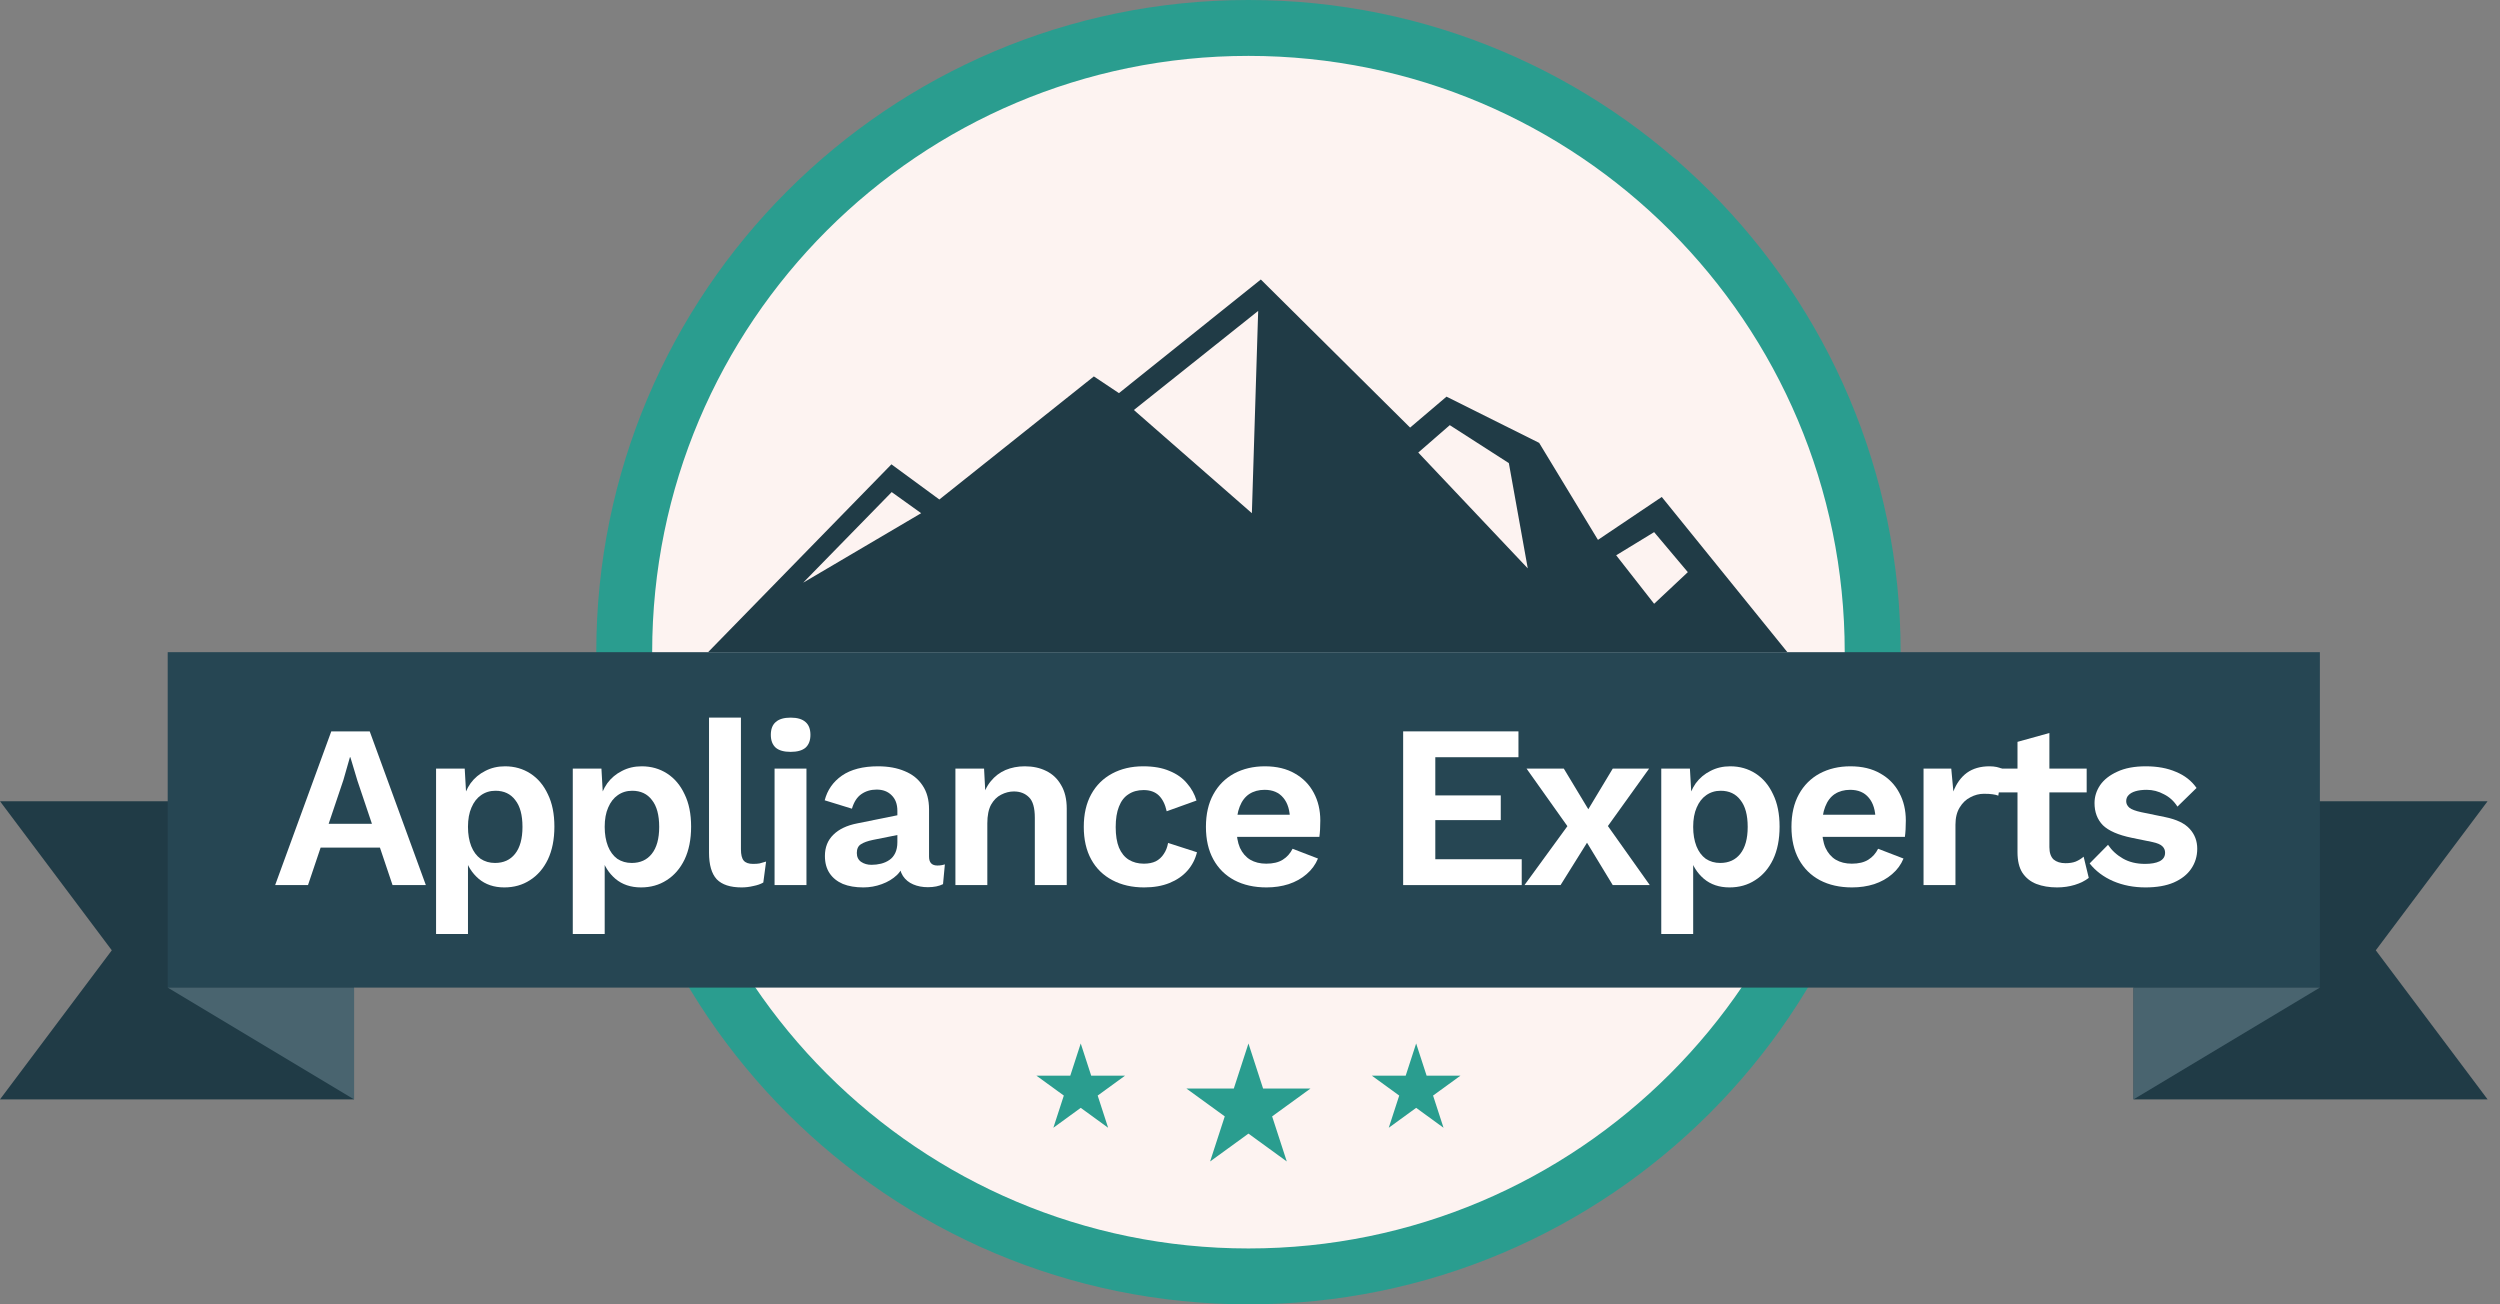 <svg width="115" height="60" viewBox="0 0 115 60" fill="none" xmlns="http://www.w3.org/2000/svg">
<rect x="0" y="0" width="115" height="60" fill="#808080" stroke="none"/>
<path d="M57.428 58.714C73.287 58.714 86.143 45.858 86.143 30C86.143 14.142 73.287 1.286 57.428 1.286C41.57 1.286 28.714 14.142 28.714 30C28.714 45.858 41.57 58.714 57.428 58.714Z" fill="#FDF3F1"/>
<path fill-rule="evenodd" clip-rule="evenodd" d="M57.429 2.571C42.28 2.571 30 14.852 30 30C30 45.148 42.28 57.429 57.429 57.429C72.577 57.429 84.857 45.148 84.857 30C84.857 14.852 72.577 2.571 57.429 2.571ZM27.429 30C27.429 13.431 40.86 0 57.429 0C73.997 0 87.429 13.431 87.429 30C87.429 46.569 73.997 60 57.429 60C40.86 60 27.429 46.569 27.429 30Z" fill="#2A9D8F"/>
<path d="M98.143 36.857H114.429L109.286 43.714L114.429 50.571H98.143V36.857Z" fill="#203B46"/>
<path d="M16.286 36.857H5.10216e-05L5.143 43.714L5.10216e-05 50.571H16.286V36.857Z" fill="#203B46"/>
<path d="M73.506 24.834L70.801 20.372L66.539 18.246L64.865 19.669L57.998 12.857L51.471 18.084L50.317 17.315L43.21 22.977L41.006 21.359L32.571 30H82.22L76.441 22.86L73.506 24.834ZM36.946 26.803L41.018 22.636L42.373 23.607L36.946 26.803ZM57.586 23.607L52.158 18.86L57.876 14.302L57.586 23.607ZM65.24 20.817L66.69 19.557L69.407 21.303L70.277 26.145L65.24 20.817ZM76.09 27.774L74.344 25.543L76.09 24.478L77.64 26.319L76.09 27.774Z" fill="#203B46"/>
<rect width="99" height="15.429" transform="translate(7.714 30)" fill="#264653"/>
<path d="M12.657 40.714L15.239 33.643H17.007L19.589 40.714H18.057L16.439 35.904L16.117 34.832H16.096L15.796 35.882L14.168 40.714H12.657ZM14.178 38.989V37.896H18.057V38.989H14.178Z" fill="white"/>
<path d="M20.059 42.964V35.357H21.377L21.474 37.061L21.291 36.868C21.356 36.554 21.474 36.275 21.645 36.032C21.823 35.789 22.049 35.6 22.32 35.464C22.591 35.321 22.895 35.25 23.231 35.25C23.666 35.25 24.056 35.361 24.398 35.582C24.741 35.804 25.009 36.121 25.202 36.536C25.402 36.943 25.502 37.439 25.502 38.025C25.502 38.611 25.402 39.114 25.202 39.536C25.002 39.95 24.727 40.268 24.377 40.489C24.034 40.711 23.641 40.821 23.198 40.821C22.727 40.821 22.334 40.689 22.02 40.425C21.713 40.161 21.502 39.829 21.388 39.429L21.527 39.204V42.964H20.059ZM22.77 39.696C23.163 39.696 23.47 39.557 23.691 39.279C23.92 38.993 24.034 38.579 24.034 38.036C24.034 37.493 23.924 37.082 23.702 36.804C23.488 36.518 23.184 36.375 22.791 36.375C22.541 36.375 22.32 36.443 22.127 36.579C21.941 36.707 21.795 36.896 21.688 37.146C21.581 37.389 21.527 37.686 21.527 38.036C21.527 38.371 21.577 38.668 21.677 38.925C21.777 39.175 21.92 39.368 22.106 39.504C22.299 39.632 22.52 39.696 22.77 39.696Z" fill="white"/>
<path d="M26.348 42.964V35.357H27.666L27.762 37.061L27.58 36.868C27.644 36.554 27.762 36.275 27.934 36.032C28.112 35.789 28.337 35.6 28.609 35.464C28.88 35.321 29.184 35.25 29.519 35.25C29.955 35.25 30.344 35.361 30.687 35.582C31.03 35.804 31.298 36.121 31.491 36.536C31.691 36.943 31.791 37.439 31.791 38.025C31.791 38.611 31.691 39.114 31.491 39.536C31.291 39.95 31.016 40.268 30.666 40.489C30.323 40.711 29.93 40.821 29.487 40.821C29.016 40.821 28.623 40.689 28.309 40.425C28.002 40.161 27.791 39.829 27.677 39.429L27.816 39.204V42.964H26.348ZM29.059 39.696C29.452 39.696 29.759 39.557 29.98 39.279C30.209 38.993 30.323 38.579 30.323 38.036C30.323 37.493 30.212 37.082 29.991 36.804C29.777 36.518 29.473 36.375 29.08 36.375C28.83 36.375 28.609 36.443 28.416 36.579C28.23 36.707 28.084 36.896 27.977 37.146C27.869 37.389 27.816 37.686 27.816 38.036C27.816 38.371 27.866 38.668 27.966 38.925C28.066 39.175 28.209 39.368 28.394 39.504C28.587 39.632 28.809 39.696 29.059 39.696Z" fill="white"/>
<path d="M34.083 33.011V39.064C34.083 39.314 34.126 39.489 34.212 39.589C34.297 39.689 34.44 39.739 34.64 39.739C34.762 39.739 34.862 39.732 34.94 39.718C35.019 39.696 35.119 39.668 35.24 39.632L35.112 40.596C34.99 40.668 34.837 40.721 34.651 40.757C34.472 40.8 34.294 40.821 34.115 40.821C33.594 40.821 33.212 40.696 32.969 40.446C32.733 40.189 32.615 39.782 32.615 39.225V33.011H34.083Z" fill="white"/>
<path d="M36.369 34.586C36.062 34.586 35.833 34.521 35.683 34.393C35.533 34.257 35.458 34.061 35.458 33.804C35.458 33.539 35.533 33.343 35.683 33.214C35.833 33.079 36.062 33.011 36.369 33.011C36.676 33.011 36.905 33.079 37.055 33.214C37.205 33.343 37.28 33.539 37.28 33.804C37.28 34.061 37.205 34.257 37.055 34.393C36.905 34.521 36.676 34.586 36.369 34.586ZM37.097 35.357V40.714H35.63V35.357H37.097Z" fill="white"/>
<path d="M41.279 37.296C41.279 36.989 41.189 36.75 41.011 36.579C40.839 36.407 40.611 36.321 40.325 36.321C40.061 36.321 39.828 36.389 39.629 36.525C39.428 36.661 39.282 36.886 39.189 37.2L37.936 36.814C38.057 36.343 38.321 35.964 38.728 35.679C39.143 35.393 39.696 35.25 40.389 35.25C40.861 35.25 41.271 35.325 41.621 35.475C41.971 35.618 42.243 35.836 42.436 36.129C42.636 36.421 42.736 36.789 42.736 37.232V39.407C42.736 39.679 42.864 39.814 43.121 39.814C43.243 39.814 43.357 39.796 43.464 39.761L43.379 40.671C43.193 40.764 42.961 40.811 42.682 40.811C42.432 40.811 42.207 40.768 42.007 40.682C41.807 40.596 41.65 40.468 41.536 40.296C41.421 40.118 41.364 39.896 41.364 39.632V39.589L41.621 39.546C41.578 39.818 41.461 40.05 41.268 40.243C41.075 40.429 40.839 40.571 40.561 40.671C40.289 40.771 40.007 40.821 39.714 40.821C39.35 40.821 39.036 40.768 38.771 40.661C38.507 40.546 38.303 40.382 38.161 40.168C38.018 39.954 37.946 39.689 37.946 39.375C37.946 38.975 38.075 38.65 38.332 38.4C38.589 38.143 38.957 37.968 39.436 37.875L41.45 37.468L41.439 38.379L40.154 38.636C39.911 38.686 39.725 38.754 39.596 38.839C39.475 38.918 39.414 39.05 39.414 39.236C39.414 39.414 39.478 39.55 39.607 39.643C39.743 39.736 39.904 39.782 40.089 39.782C40.239 39.782 40.386 39.764 40.529 39.729C40.671 39.693 40.8 39.636 40.914 39.557C41.029 39.479 41.118 39.371 41.182 39.236C41.246 39.1 41.279 38.936 41.279 38.743V37.296Z" fill="white"/>
<path d="M43.949 40.714V35.357H45.267L45.352 36.964L45.17 36.793C45.256 36.443 45.392 36.157 45.577 35.936C45.763 35.707 45.988 35.536 46.252 35.421C46.524 35.307 46.82 35.25 47.142 35.25C47.513 35.25 47.842 35.321 48.127 35.464C48.42 35.607 48.649 35.825 48.813 36.118C48.984 36.404 49.07 36.764 49.07 37.2V40.714H47.602V37.618C47.602 37.161 47.513 36.846 47.334 36.675C47.156 36.496 46.924 36.407 46.638 36.407C46.438 36.407 46.242 36.457 46.049 36.557C45.863 36.65 45.709 36.804 45.588 37.018C45.474 37.232 45.417 37.518 45.417 37.875V40.714H43.949Z" fill="white"/>
<path d="M52.586 35.25C53.065 35.25 53.468 35.321 53.797 35.464C54.132 35.6 54.4 35.789 54.6 36.032C54.807 36.268 54.954 36.532 55.039 36.825L53.668 37.318C53.597 36.996 53.475 36.754 53.304 36.589C53.132 36.425 52.9 36.343 52.607 36.343C52.336 36.343 52.104 36.407 51.911 36.536C51.718 36.657 51.572 36.846 51.472 37.104C51.372 37.354 51.322 37.668 51.322 38.046C51.322 38.425 51.372 38.739 51.472 38.989C51.579 39.239 51.729 39.425 51.922 39.546C52.122 39.668 52.354 39.729 52.618 39.729C52.832 39.729 53.014 39.693 53.164 39.621C53.315 39.543 53.436 39.432 53.529 39.289C53.629 39.146 53.697 38.975 53.732 38.775L55.061 39.204C54.982 39.525 54.836 39.807 54.622 40.05C54.407 40.293 54.132 40.482 53.797 40.618C53.461 40.754 53.072 40.821 52.629 40.821C52.079 40.821 51.593 40.711 51.172 40.489C50.75 40.268 50.425 39.95 50.197 39.536C49.968 39.121 49.854 38.621 49.854 38.036C49.854 37.45 49.968 36.95 50.197 36.536C50.425 36.121 50.747 35.804 51.161 35.582C51.575 35.361 52.05 35.25 52.586 35.25Z" fill="white"/>
<path d="M58.259 40.821C57.694 40.821 57.202 40.711 56.78 40.489C56.366 40.268 56.044 39.95 55.816 39.536C55.587 39.121 55.473 38.621 55.473 38.036C55.473 37.45 55.587 36.95 55.816 36.536C56.044 36.121 56.362 35.804 56.769 35.582C57.184 35.361 57.655 35.25 58.184 35.25C58.727 35.25 59.187 35.361 59.566 35.582C59.944 35.796 60.234 36.093 60.434 36.471C60.634 36.843 60.734 37.268 60.734 37.746C60.734 37.889 60.73 38.025 60.723 38.154C60.716 38.282 60.705 38.396 60.691 38.496H56.416V37.479H60.048L59.341 37.736C59.341 37.286 59.237 36.939 59.03 36.696C58.83 36.454 58.544 36.332 58.173 36.332C57.901 36.332 57.666 36.396 57.466 36.525C57.273 36.654 57.127 36.846 57.026 37.104C56.926 37.354 56.877 37.671 56.877 38.057C56.877 38.436 56.93 38.75 57.037 39C57.151 39.243 57.309 39.425 57.509 39.546C57.716 39.668 57.962 39.729 58.248 39.729C58.562 39.729 58.816 39.668 59.009 39.546C59.202 39.425 59.352 39.257 59.459 39.043L60.627 39.493C60.512 39.771 60.337 40.011 60.102 40.211C59.873 40.411 59.598 40.564 59.276 40.671C58.962 40.771 58.623 40.821 58.259 40.821Z" fill="white"/>
<path d="M64.545 40.714V33.643H69.849V34.832H66.024V36.589H69.035V37.725H66.024V39.525H69.999V40.714H64.545Z" fill="white"/>
<path d="M71.936 35.357L73.351 37.704L73.747 37.693L75.89 40.714H74.186L72.729 38.314L72.29 38.271L70.222 35.357H71.936ZM75.858 35.357L73.79 38.239L73.351 38.207L71.786 40.714H70.126L72.343 37.671L72.761 37.725L74.186 35.357H75.858Z" fill="white"/>
<path d="M76.418 42.964V35.357H77.736L77.833 37.061L77.651 36.868C77.715 36.554 77.833 36.275 78.004 36.032C78.183 35.789 78.408 35.6 78.679 35.464C78.951 35.321 79.254 35.25 79.59 35.25C80.026 35.25 80.415 35.361 80.758 35.582C81.101 35.804 81.368 36.121 81.561 36.536C81.761 36.943 81.861 37.439 81.861 38.025C81.861 38.611 81.761 39.114 81.561 39.536C81.361 39.95 81.086 40.268 80.736 40.489C80.394 40.711 80.001 40.821 79.558 40.821C79.086 40.821 78.694 40.689 78.379 40.425C78.072 40.161 77.861 39.829 77.747 39.429L77.886 39.204V42.964H76.418ZM79.129 39.696C79.522 39.696 79.829 39.557 80.051 39.279C80.279 38.993 80.394 38.579 80.394 38.036C80.394 37.493 80.283 37.082 80.061 36.804C79.847 36.518 79.543 36.375 79.151 36.375C78.901 36.375 78.679 36.443 78.486 36.579C78.301 36.707 78.154 36.896 78.047 37.146C77.94 37.389 77.886 37.686 77.886 38.036C77.886 38.371 77.936 38.668 78.036 38.925C78.136 39.175 78.279 39.368 78.465 39.504C78.658 39.632 78.879 39.696 79.129 39.696Z" fill="white"/>
<path d="M85.193 40.821C84.629 40.821 84.136 40.711 83.714 40.489C83.3 40.268 82.979 39.95 82.75 39.536C82.522 39.121 82.407 38.621 82.407 38.036C82.407 37.45 82.522 36.95 82.75 36.536C82.979 36.121 83.296 35.804 83.704 35.582C84.118 35.361 84.589 35.25 85.118 35.25C85.661 35.25 86.121 35.361 86.5 35.582C86.879 35.796 87.168 36.093 87.368 36.471C87.568 36.843 87.668 37.268 87.668 37.746C87.668 37.889 87.664 38.025 87.657 38.154C87.65 38.282 87.639 38.396 87.625 38.496H83.35V37.479H86.982L86.275 37.736C86.275 37.286 86.171 36.939 85.964 36.696C85.764 36.454 85.479 36.332 85.107 36.332C84.836 36.332 84.6 36.396 84.4 36.525C84.207 36.654 84.061 36.846 83.961 37.104C83.861 37.354 83.811 37.671 83.811 38.057C83.811 38.436 83.864 38.75 83.972 39C84.086 39.243 84.243 39.425 84.443 39.546C84.65 39.668 84.897 39.729 85.182 39.729C85.496 39.729 85.75 39.668 85.943 39.546C86.136 39.425 86.286 39.257 86.393 39.043L87.561 39.493C87.447 39.771 87.272 40.011 87.036 40.211C86.807 40.411 86.532 40.564 86.211 40.671C85.897 40.771 85.557 40.821 85.193 40.821Z" fill="white"/>
<path d="M88.483 40.714V35.357H89.758L89.855 36.407C89.998 36.036 90.205 35.75 90.476 35.55C90.755 35.35 91.101 35.25 91.516 35.25C91.637 35.25 91.748 35.261 91.848 35.282C91.948 35.304 92.03 35.332 92.094 35.368L91.923 36.6C91.851 36.571 91.762 36.55 91.655 36.536C91.555 36.521 91.423 36.514 91.258 36.514C91.044 36.514 90.837 36.568 90.637 36.675C90.437 36.775 90.273 36.932 90.144 37.146C90.016 37.354 89.951 37.618 89.951 37.939V40.714H88.483Z" fill="white"/>
<path d="M94.272 33.718V38.968C94.272 39.225 94.337 39.414 94.465 39.536C94.601 39.65 94.783 39.707 95.012 39.707C95.198 39.707 95.355 39.682 95.483 39.632C95.619 39.575 95.74 39.5 95.847 39.407L96.083 40.382C95.912 40.518 95.698 40.625 95.44 40.704C95.183 40.782 94.912 40.821 94.626 40.821C94.269 40.821 93.951 40.768 93.672 40.661C93.401 40.554 93.187 40.382 93.03 40.146C92.88 39.911 92.805 39.596 92.805 39.204V34.125L94.272 33.718ZM95.987 35.357V36.45H91.819V35.357H95.987Z" fill="white"/>
<path d="M98.694 40.821C98.151 40.821 97.655 40.725 97.205 40.532C96.762 40.339 96.401 40.068 96.123 39.718L96.969 38.861C97.141 39.118 97.369 39.329 97.655 39.493C97.941 39.657 98.28 39.739 98.673 39.739C98.951 39.739 99.173 39.7 99.337 39.621C99.508 39.536 99.594 39.404 99.594 39.225C99.594 39.111 99.555 39.014 99.476 38.936C99.398 38.85 99.241 38.782 99.005 38.732L98.062 38.539C97.441 38.411 96.998 38.218 96.733 37.961C96.476 37.696 96.348 37.357 96.348 36.943C96.348 36.65 96.433 36.375 96.605 36.118C96.783 35.861 97.048 35.654 97.398 35.496C97.748 35.332 98.183 35.25 98.705 35.25C99.241 35.25 99.705 35.336 100.098 35.507C100.498 35.671 100.812 35.918 101.041 36.246L100.162 37.104C100.005 36.854 99.798 36.664 99.541 36.536C99.291 36.4 99.026 36.332 98.748 36.332C98.548 36.332 98.376 36.354 98.233 36.396C98.091 36.439 97.983 36.5 97.912 36.579C97.841 36.65 97.805 36.743 97.805 36.857C97.805 36.971 97.855 37.071 97.955 37.157C98.055 37.236 98.237 37.304 98.501 37.361L99.594 37.586C100.123 37.693 100.501 37.875 100.73 38.132C100.958 38.382 101.073 38.686 101.073 39.043C101.073 39.386 100.98 39.693 100.794 39.964C100.616 40.229 100.348 40.439 99.991 40.596C99.641 40.746 99.208 40.821 98.694 40.821Z" fill="white"/>
<path d="M57.429 48L58.102 50.073H60.282L58.518 51.354L59.192 53.427L57.429 52.146L55.665 53.427L56.339 51.354L54.575 50.073H56.755L57.429 48Z" fill="#2A9D8F"/>
<path d="M65.143 48L65.624 49.481H67.181L65.921 50.396L66.402 51.877L65.143 50.961L63.883 51.877L64.364 50.396L63.105 49.481H64.662L65.143 48Z" fill="#2A9D8F"/>
<path d="M49.714 48L50.195 49.481H51.752L50.493 50.396L50.974 51.877L49.714 50.961L48.455 51.877L48.936 50.396L47.676 49.481H49.233L49.714 48Z" fill="#2A9D8F"/>
<path d="M98.143 45.429H106.714L98.143 50.571V45.429Z" fill="#49646F"/>
<path d="M16.286 45.429H7.714L16.286 50.571V45.429Z" fill="#49646F"/>
</svg>
